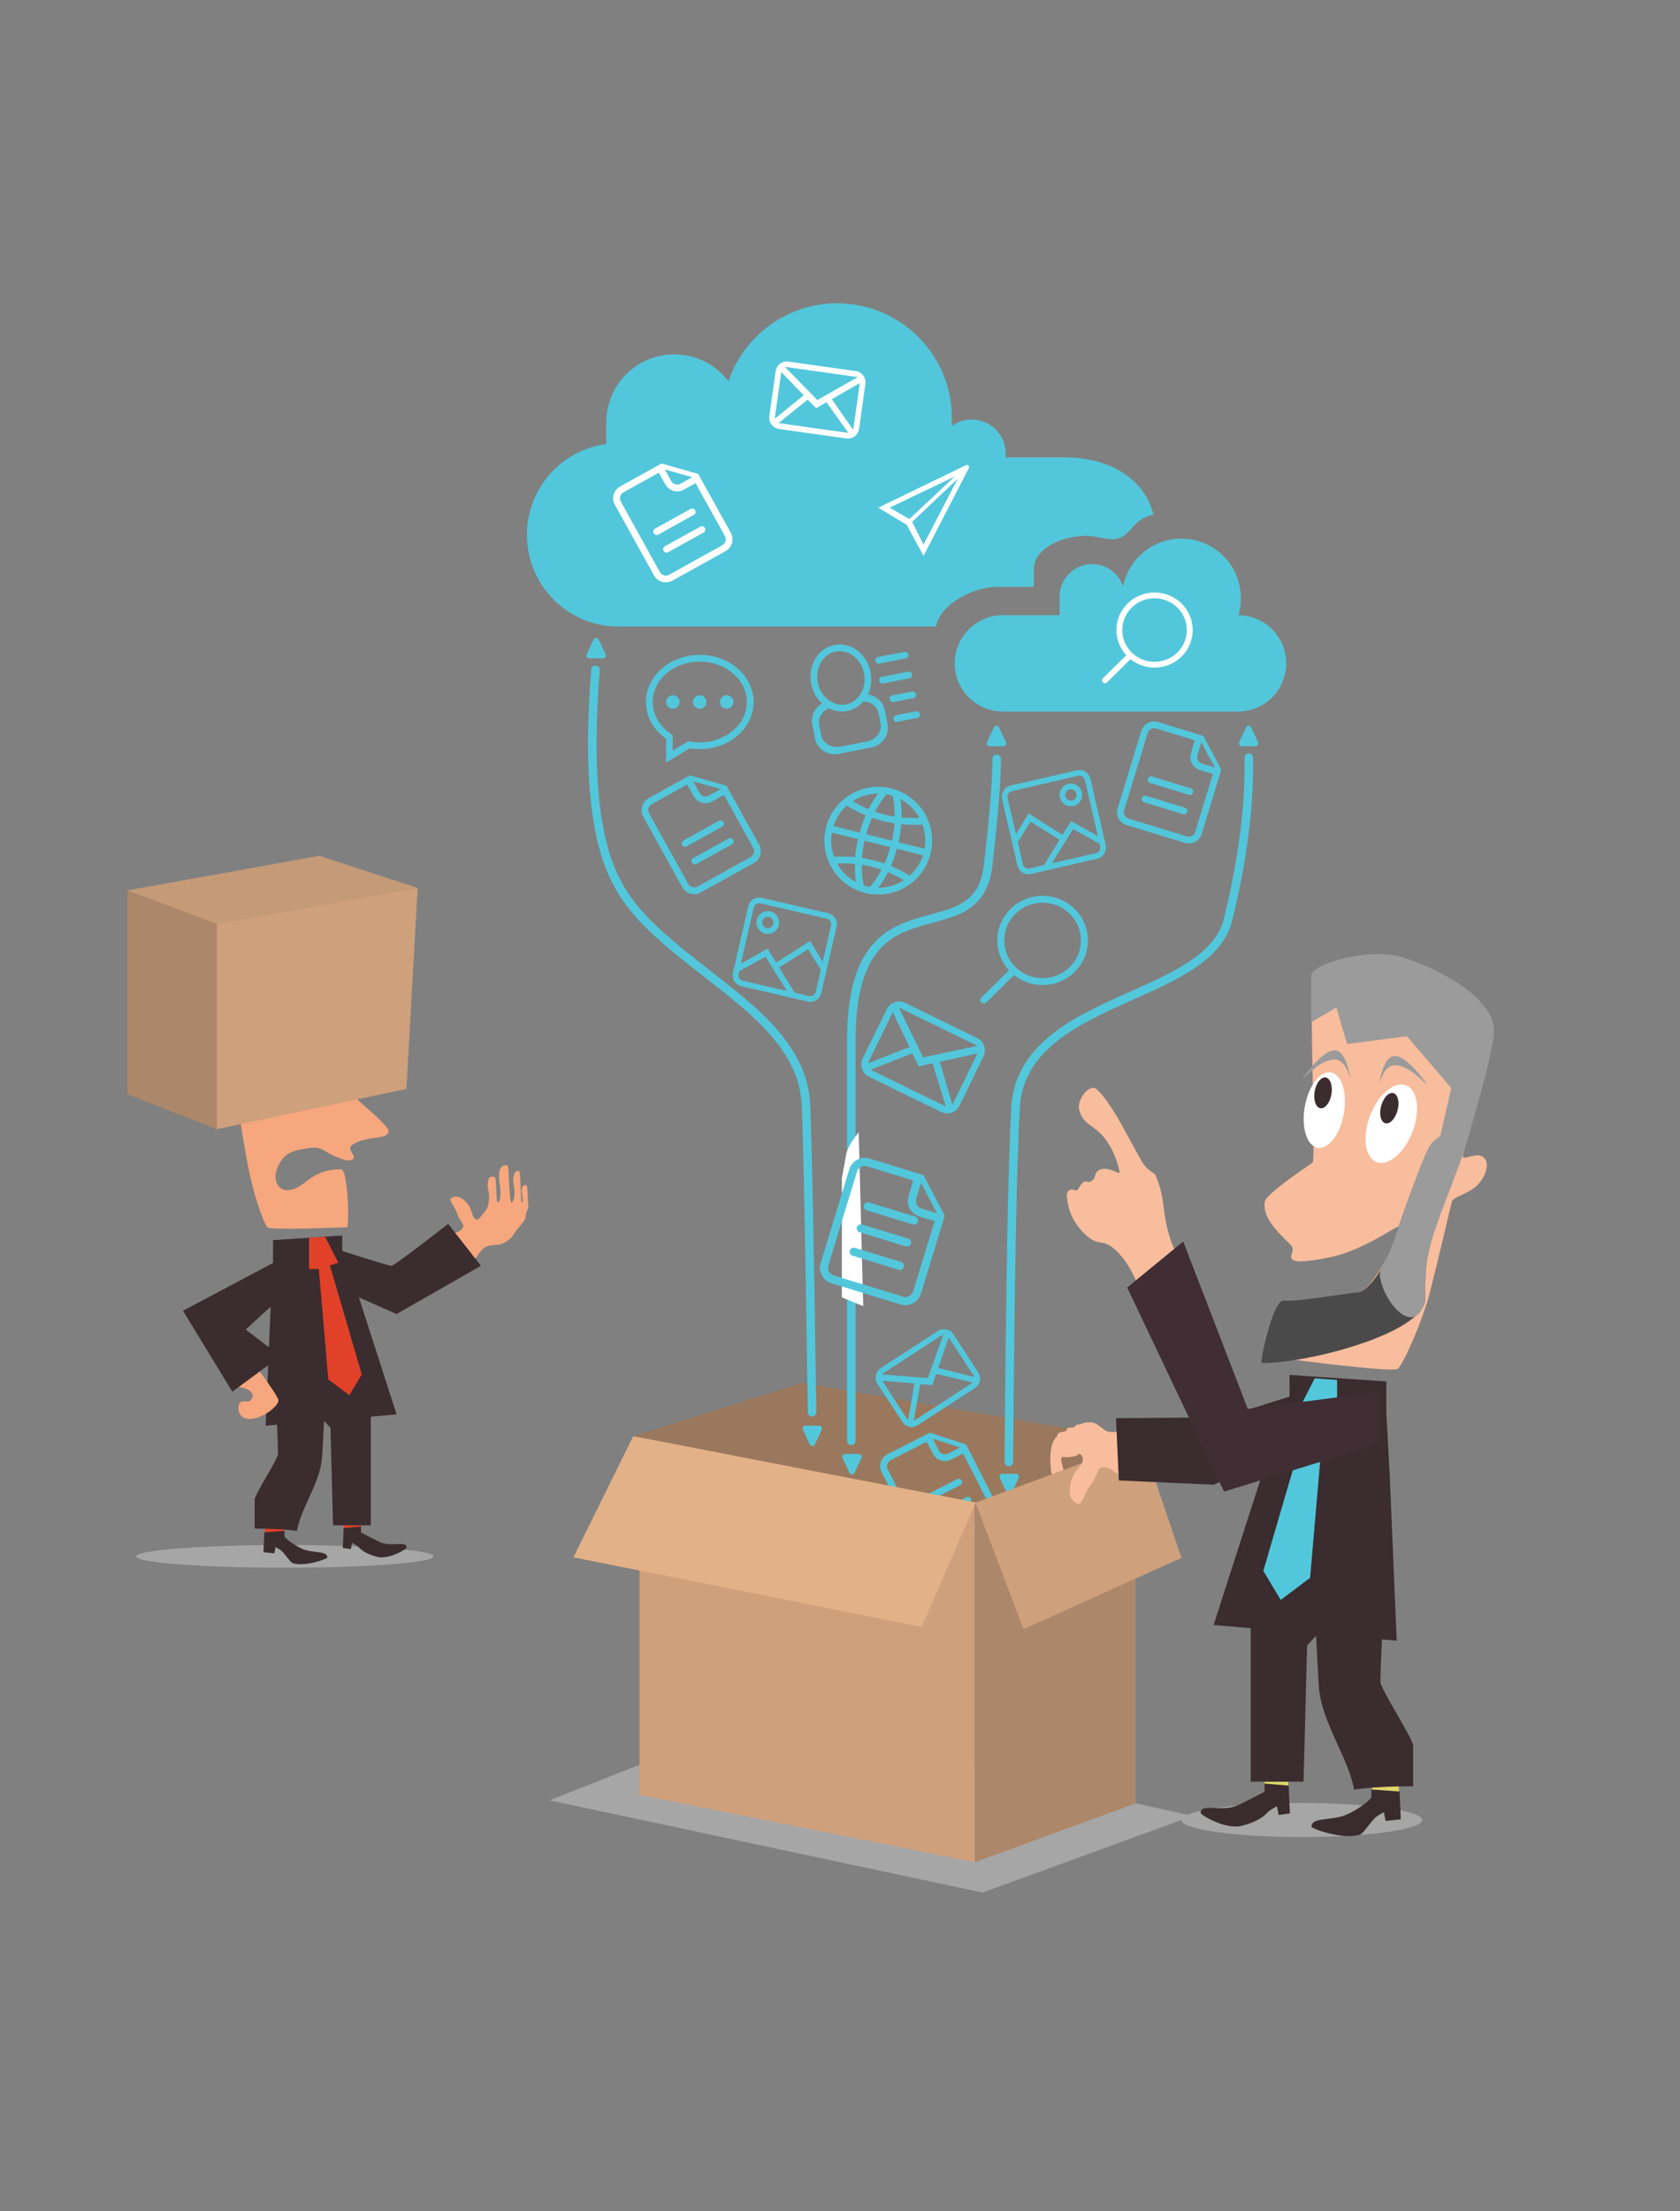 <?xml version="1.0" encoding="UTF-8"?>
<svg width="593px" height="780px" viewBox="0 0 593 780" version="1.1" xmlns="http://www.w3.org/2000/svg" xmlns:xlink="http://www.w3.org/1999/xlink">
    <rect x="0" y="0" width="593" height="780" fill="#808080" stroke="none"/>
    <!-- Generator: Sketch 52.6 (67491) - http://www.bohemiancoding.com/sketch -->
    <title>Graphic out of the box</title>
    <desc>Created with Sketch.</desc>
    <g id="Graphic-out-of-the-box" stroke="none" stroke-width="1" fill="none" fill-rule="evenodd">
        <g id="Graphic">
            <rect id="Rectangle" fill="#D8D8D8" fill-rule="nonzero" opacity="0" x="0" y="0" width="593" height="780"></rect>
            <g id="Open-box" stroke-width="1" fill-rule="evenodd" transform="translate(194, 487)">
                <polygon id="Path-9" fill="#A6A6A6" fill-rule="nonzero" points="0.006 148.061 152.84 180.593 226.935 153.553 72.657 119.293"></polygon>
                <polygon id="Path-8" fill="#9A785D" fill-rule="nonzero" points="29.507 19.652 89.08 0.806 209.094 21.261 151.944 45.596"></polygon>
                <path d="M144.654,38.003 L130.346,38.003 C129.688,38.003 129.154,38.535 129.154,39.19 C129.154,39.847 129.688,40.378 130.346,40.378 L144.654,40.378 C145.312,40.378 145.846,39.847 145.846,39.19 C145.846,38.535 145.312,38.003 144.654,38.003 L144.654,38.003 Z M144.654,45.127 L130.346,45.127 C129.688,45.127 129.154,45.658 129.154,46.314 C129.154,46.971 129.688,47.502 130.346,47.502 L144.654,47.502 C145.312,47.502 145.846,46.971 145.846,46.314 C145.846,45.658 145.312,45.127 144.654,45.127 L144.654,45.127 Z M145.846,28.505 C144.53,28.505 143.462,27.441 143.462,26.13 L143.462,21.381 L150.615,28.505 L145.846,28.505 L145.846,28.505 Z M150.615,52.251 C150.615,53.562 149.547,54.625 148.231,54.625 L126.769,54.625 C125.453,54.625 124.385,53.562 124.385,52.251 L124.385,23.755 C124.385,22.445 125.453,21.381 126.769,21.381 L141.044,21.381 C141.022,24.224 141.077,26.13 141.077,26.13 C141.077,28.753 143.212,30.879 145.846,30.879 L150.615,30.879 L150.615,52.251 L150.615,52.251 Z M143.462,19.006 L143.462,19.039 C143.309,19.039 142.672,18.981 141.077,19.006 L126.769,19.006 C124.135,19.006 122,21.133 122,23.755 L122,52.251 C122,54.874 124.135,57 126.769,57 L148.231,57 C150.865,57 153,54.874 153,52.251 L153,28.505 L143.462,19.006 L143.462,19.006 Z" id="Fill-222-Copy-4" fill="#52C7DB" transform="translate(137.5, 38) rotate(-27) translate(-137.5, -38) "></path>
                <polygon id="Path-3" fill="#CEA07B" fill-rule="nonzero" points="31.731 146.141 150.072 169.897 150.072 42.981 31.731 20.016"></polygon>
                <polygon id="Path-5" fill="#AD8769" fill-rule="nonzero" points="150.068 169.888 206.865 149.123 206.865 22.707 150.068 43.163"></polygon>
                <polygon id="Path-4" fill="#E3B188" fill-rule="nonzero" points="150.432 43.001 131.309 86.879 8.406 62.331 29.505 19.633"></polygon>
                <polygon id="Path-7" fill="#CEA07B" fill-rule="nonzero" points="150.328 43.057 167.271 87.699 223.039 62.527 209.041 21.274"></polygon>
            </g>
            <ellipse id="in_box-man-shadow" fill="#A6A6A6" fill-rule="nonzero" cx="100.5" cy="549" rx="52.5" ry="4"></ellipse>
            <g id="in_box-man" stroke-width="1" fill-rule="evenodd" transform="translate(64, 381)">
                <path d="M20.57,12.878 C22.252,23.567 23.549,30.821 24.462,34.64 C27.167,45.953 29.83,51.437 30.297,51.893 C31.533,53.098 56.907,51.893 58.489,51.893 C59.298,51.893 58.967,31.451 56.346,31.451 C44.898,31.451 43.495,38.956 37.274,38.796 C33.616,38.702 32.362,34.568 33.924,30.931 C36.181,25.676 38.921,24.877 45.237,23.949 C49.973,23.253 50.087,25.386 55.213,27.29 C57.736,28.227 59.349,28.886 60.662,27.753 C61.764,26.8 58.509,24.374 60.043,23.118 C64.936,19.112 73.131,21.592 73.131,17.892 C73.131,16.51 66.722,10.546 53.903,3.19744231e-14 L20.57,12.878 Z" id="Path-2" fill="#F6A77D" fill-rule="nonzero"></path>
                <path d="M116.643,43.199 C116.922,43.199 117.339,42.027 117.443,41.506 C118.219,37.598 116.461,36.462 117.443,33.237 C117.853,31.889 119.394,31.501 119.502,32.79 C119.75,35.758 119.87,41.862 119.988,42.823 C120.011,43.01 120.194,43.11 120.283,43.11 C120.408,43.11 120.457,42.87 120.475,42.567 C120.593,40.536 119.757,39.772 120.35,37.725 C120.636,36.737 122.028,36.78 122.103,37.725 C122.292,40.092 122.445,45.173 122.445,45.173 C122.445,45.173 121.853,46.444 121.788,46.706 C121.252,48.857 122.224,48.377 119.507,51.483 C116.074,55.407 117.718,55.267 113.742,57.469 C111.827,58.53 109.993,57.853 107.926,58.64 C104.743,59.851 104.628,63.845 102.053,63.248 C98.683,62.468 96.268,58.836 95.834,55.254 C95.58,53.162 97.474,54.471 99.049,52.439 C99.676,51.629 99.694,51.158 99.049,50.214 C97.273,47.618 98.103,48.505 96.834,45.82 C95.835,43.708 94.111,42.048 95.551,41.434 C97.185,40.737 98.736,41.078 100.662,43.199 C103.093,45.875 102.265,48.194 103.963,49.113 C104.956,49.651 105.475,48.322 106.57,47.113 C108.379,45.113 108.306,43.945 108.443,43.259 C109.219,39.35 107.461,38.214 108.443,34.989 C108.853,33.641 110.847,33.7 110.955,34.989 C111.105,36.775 111.239,39.692 111.329,41.945 C111.334,42.078 111.428,43.136 111.807,43.11 C112.123,43.11 112.42,42.283 112.443,42.141 C113.219,37.188 111.461,35.748 112.443,31.661 C112.853,29.953 115.304,29.312 115.412,30.946 C115.501,32.283 115.582,34.552 115.741,37.112 C115.844,38.775 116.008,40.807 116.135,41.945 C116.283,43.275 116.555,43.199 116.643,43.199 Z" id="Path" fill="#F6A77D" fill-rule="nonzero"></path>
                <path d="M32.381,56.453 L56.811,54.814 L56.811,60.282 C67.698,63.759 73.483,65.497 74.164,65.497 C74.846,65.497 81.52,60.568 94.186,50.708 L105.744,65.497 L75.984,82.518 L62.686,76.637 L75.984,117.924 L29.767,121.876 L31.53,79.944 L22.689,87.97 L0.61,81.394 L32.381,64.546 L32.381,56.453 Z" id="Path-6" fill="#3A2C2F" fill-rule="nonzero"></path>
                <rect id="Rectangle" fill="#E14129" fill-rule="nonzero" x="29.5" y="157" width="6.8" height="3"></rect>
                <rect id="Rectangle-Copy-2" fill="#E14129" fill-rule="nonzero" x="57.4" y="157" width="6" height="3"></rect>
                <path d="M33.656,118.63 C33.98,125.698 34.142,130.114 34.142,131.876 C34.142,133.56 25.88,146.279 25.88,147.935 C25.88,150.043 25.88,153.463 25.88,158.196 C32.087,158.196 37.063,158.479 40.806,159.045 C42.099,151.108 49.119,141.933 49.677,133 C49.937,128.841 50.173,124.578 50.385,120.21 L52.654,122.646 L53.55,157.025 L66.878,157.025 L66.878,115.153 L33.656,118.63 Z" id="Path-15" fill="#3A2C2F" fill-rule="nonzero"></path>
                <path d="M29.299,159.515 L29,166.541 L32.843,166.934 L33.26,164.725 C34.478,165.375 35.259,165.887 35.603,166.264 C37.677,168.529 38.491,170.145 39.416,170.431 C43.597,171.724 51.54,168.918 51.54,168.392 C51.54,165.79 46.318,167.112 42.296,165.17 C39.939,164.031 37.982,162.671 36.426,161.09 L36.426,159 L29.299,159.515 Z" id="Path-16" fill="#3A2C2E" fill-rule="nonzero"></path>
                <path d="M57.299,158.015 L57,165.041 L59.843,165.434 L60.26,163.225 C61.478,163.875 62.259,164.387 62.603,164.764 C64.677,167.029 67.923,167.805 68.848,168.091 C73.029,169.385 79.54,165.418 79.54,164.892 C79.54,162.29 74.037,164.867 70.015,162.925 C67.658,161.786 65.462,160.674 63.426,159.59 L63.426,157.5 L57.299,158.015 Z" id="Path-16-Copy" fill="#3A2C2E" fill-rule="nonzero"></path>
                <path d="M26.417,101.235 C26.696,101.235 34.287,111.706 34.287,112.913 C34.287,116.047 23.499,122.8 20.576,117.659 C20.182,116.965 19.841,114.419 20.828,113.693 C22.07,112.779 23.569,113.93 24.442,112.913 C25.284,111.934 25.745,110.909 24.258,109.702 C22.764,108.49 20.621,108.042 17.83,108.358 C23.369,103.61 26.231,101.235 26.417,101.235 Z" id="Path-14" fill="#F6A77D" fill-rule="nonzero"></path>
                <polygon id="Path-6-Copy" fill="#3A2C2F" fill-rule="nonzero" points="32.381 78.551 22.689 87.97 31.767 94.877 31.767 99.77 18.008 109.911 0.61 81.394 32.381 64.546"></polygon>
                <polygon id="Path-13" fill="#E14129" fill-rule="nonzero" points="45.081 55.634 45.081 66.634 48.535 66.634 51.89 105.582 59.304 111.159 63.697 103.829 52.46 65.382 55.4 64.422 50.741 55.237"></polygon>
            </g>
            <g id="Closed-box" stroke-width="1" fill-rule="evenodd" transform="translate(44, 301)">
                <polygon id="Path-10" fill="#AD8769" fill-rule="nonzero" points="0.997 85 32.568 97.336 32.568 24.584 0.997 13.073"></polygon>
                <polygon id="Path-11" fill="#CEA07B" fill-rule="nonzero" points="32.537 97.322 99.458 83.103 103.437 12.22 32.537 23.977"></polygon>
                <polygon id="Path-12" fill="#C59A77" fill-rule="nonzero" points="0.983 13.075 32.6 24.945 103.455 12.219 68.674 0.871"></polygon>
            </g>
            <g id="Ideas" stroke-width="1" fill-rule="evenodd" transform="translate(186, 107)">
                <path d="M24.326,127.822 C25.496,127.941 25.742,128.879 25.704,129.341 C22.899,163.661 25.235,188.143 32.629,202.715 C37.942,213.187 45.671,220.644 63.501,234.5 C63.48,234.484 65.853,236.327 66.526,236.851 C77.932,245.726 83.792,250.829 89.025,257.043 C95.84,265.135 99.555,273.411 99.974,282.713 C100.555,295.618 101.281,331.782 102.155,391.237 C102.162,391.692 101.78,392.63 100.675,392.63 C99.571,392.63 99.163,391.811 99.157,391.392 C98.283,331.91 97.556,295.717 96.977,282.847 C96.591,274.265 93.147,266.596 86.73,258.976 C81.674,252.973 75.928,247.968 64.684,239.218 C64.012,238.695 61.64,236.854 61.66,236.869 C43.478,222.739 35.537,215.078 29.953,204.072 C22.246,188.881 19.863,163.887 22.72,129.02 C22.756,128.58 23.156,127.703 24.326,127.822 Z" id="Path" fill="#52C7DB" fill-rule="nonzero"></path>
                <path d="M170.078,410.233 C168.784,410.233 168.588,408.914 168.593,408.264 C169.085,344.811 169.87,303.329 170.95,283.791 C171.505,273.743 175.944,265.734 183.932,258.967 C190.063,253.775 197.13,249.911 209.63,244.275 C210.774,243.759 214.666,242.017 215.213,241.772 C225.122,237.318 230.477,234.565 235.221,231.171 C241.123,226.948 244.691,222.414 246.018,217.02 C251.144,196.175 253.573,177.356 253.309,160.564 C253.3,159.962 253.537,158.725 254.77,158.725 C256.003,158.725 256.3,159.927 256.31,160.553 C256.573,177.61 254.112,196.67 248.931,217.736 C247.412,223.912 243.404,229.005 236.966,233.61 C232.01,237.157 226.528,239.975 216.442,244.508 C215.892,244.755 212.003,246.496 210.863,247.01 C198.607,252.536 191.725,256.298 185.871,261.257 C178.479,267.518 174.452,274.784 173.946,283.956 C172.87,303.427 172.085,344.866 171.593,408.246 C171.588,408.91 171.372,410.233 170.078,410.233 Z" id="Path" fill="#52C7DB" fill-rule="nonzero"></path>
                <path d="M114.5,402.707 C113,402.707 113,401.348 113,400.669 C113,369.385 113,322.461 113,259.895 C113,244.817 115.688,234.454 120.89,227.577 C125.068,222.054 130.291,219.114 138.352,216.732 C139.588,216.367 139.871,216.289 142.944,215.458 C149.416,213.708 152.374,212.59 155.118,210.5 C158.582,207.862 160.633,203.982 161.312,198.004 C163.289,180.596 164.291,168.331 164.322,161.257 C164.325,160.528 164.292,159.194 165.8,159.194 C167.307,159.194 167.325,160.481 167.322,161.228 C167.293,168.459 166.283,180.814 164.292,198.343 C163.525,205.103 161.078,209.732 156.936,212.887 C153.779,215.291 150.571,216.503 143.727,218.354 C140.684,219.177 140.406,219.253 139.202,219.609 C131.699,221.826 127.002,224.47 123.283,229.387 C118.527,235.674 116,245.416 116,259.895 C116,322.433 116,369.337 116,400.607 C116,401.307 116,402.707 114.5,402.707 Z" id="Path" fill="#52C7DB" fill-rule="nonzero"></path>
                <path d="M98.3,395.876 L103.162,395.876 C103.714,395.876 104.162,396.323 104.162,396.876 C104.162,397.022 104.13,397.166 104.068,397.298 L101.637,402.514 C101.404,403.015 100.809,403.231 100.308,402.998 C100.095,402.899 99.924,402.727 99.824,402.514 L97.394,397.298 C97.161,396.798 97.377,396.203 97.878,395.969 C98.01,395.908 98.154,395.876 98.3,395.876 Z" id="Rectangle" fill="#52C7DB" fill-rule="nonzero"></path>
                <path d="M112.3,405.876 L117.162,405.876 C117.714,405.876 118.162,406.323 118.162,406.876 C118.162,407.022 118.13,407.166 118.068,407.298 L115.637,412.514 C115.404,413.015 114.809,413.231 114.308,412.998 C114.095,412.899 113.924,412.727 113.824,412.514 L111.394,407.298 C111.161,406.798 111.377,406.203 111.878,405.969 C112.01,405.908 112.154,405.876 112.3,405.876 Z" id="Rectangle-Copy" fill="#52C7DB" fill-rule="nonzero"></path>
                <path d="M171.821,418.046 L169.121,419.078 L166.894,414.298 C166.661,413.798 166.877,413.203 167.378,412.969 C167.51,412.908 167.654,412.876 167.8,412.876 L172.662,412.876 C173.214,412.876 173.662,413.323 173.662,413.876 C173.662,414.022 173.63,414.166 173.568,414.298 L171.821,418.046 Z" id="Path" fill="#52C7DB" fill-rule="nonzero"></path>
                <path d="M22,118 L26.862,118 C27.414,118 27.862,118.448 27.862,119 C27.862,119.146 27.83,119.29 27.768,119.422 L25.337,124.638 C25.104,125.139 24.509,125.356 24.008,125.122 C23.795,125.023 23.624,124.852 23.524,124.638 L21.094,119.422 C20.861,118.922 21.077,118.327 21.578,118.094 C21.71,118.032 21.854,118 22,118 Z" id="Rectangle-Copy-4" fill="#52C7DB" fill-rule="nonzero" transform="translate(24.431, 121.608) scale(1, -1) translate(-24.431, -121.608) "></path>
                <path d="M163.3,149 L168.162,149 C168.714,149 169.162,149.448 169.162,150 C169.162,150.146 169.13,150.29 169.068,150.422 L166.637,155.638 C166.404,156.139 165.809,156.356 165.308,156.122 C165.095,156.023 164.924,155.852 164.824,155.638 L162.394,150.422 C162.161,149.922 162.377,149.327 162.878,149.094 C163.01,149.032 163.154,149 163.3,149 Z" id="Rectangle-Copy-3" fill="#52C7DB" fill-rule="nonzero" transform="translate(165.731, 152.608) scale(1, -1) translate(-165.731, -152.608) "></path>
                <path d="M252.3,149 L257.162,149 C257.714,149 258.162,149.448 258.162,150 C258.162,150.146 258.13,150.29 258.068,150.422 L255.637,155.638 C255.404,156.139 254.809,156.356 254.308,156.122 C254.095,156.023 253.924,155.852 253.824,155.638 L251.394,150.422 C251.161,149.922 251.377,149.327 251.878,149.094 C252.01,149.032 252.154,149 252.3,149 Z" id="Rectangle-Copy-5" fill="#52C7DB" fill-rule="nonzero" transform="translate(254.731, 152.608) scale(1, -1) translate(-254.731, -152.608) "></path>
                <ellipse id="Oval" fill="#A6A6A6" fill-rule="nonzero" cx="273.5" cy="535" rx="42.5" ry="6"></ellipse>
                <path d="M83,222 C81.896,222 81,221.104 81,220 C81,218.896 81.896,218 83,218 C84.104,218 85,218.896 85,220 C85,221.104 84.104,222 83,222 L83,222 Z M83,216 C80.791,216 79,217.791 79,220 C79,222.209 80.791,224 83,224 C85.209,224 87,222.209 87,220 C87,217.791 85.209,216 83,216 L83,216 Z M105,229.128 L99,223 L89.059,233.111 L85,229 L77,236.337 L77,216 C77,214.896 77.896,214 79,214 L103,214 C104.104,214 105,214.896 105,216 L105,229.128 L105,229.128 Z M105,240 C105,241.104 104.104,242 103,242 L97.832,242 L90.464,234.535 L99,225.999 L105,231.999 L105,240 L105,240 Z M79,242 C77.896,242 77,241.104 77,240 L77,239.061 L84.945,231.945 L95.001,242 L79,242 L79,242 Z M103,212 L79,212 C76.791,212 75,213.791 75,216 L75,240 C75,242.209 76.791,244 79,244 L103,244 C105.209,244 107,242.209 107,240 L107,216 C107,213.791 105.209,212 103,212 L103,212 Z" id="Fill-217" fill="#52C7DB" transform="translate(91, 228) rotate(13) translate(-91, -228) "></path>
                <path d="M178,177 C176.896,177 176,176.104 176,175 C176,173.896 176.896,173 178,173 C179.104,173 180,173.896 180,175 C180,176.104 179.104,177 178,177 L178,177 Z M178,171 C175.791,171 174,172.791 174,175 C174,177.209 175.791,179 178,179 C180.209,179 182,177.209 182,175 C182,172.791 180.209,171 178,171 L178,171 Z M200,184.128 L194,178 L184.059,188.111 L180,184 L172,191.337 L172,171 C172,169.896 172.896,169 174,169 L198,169 C199.104,169 200,169.896 200,171 L200,184.128 L200,184.128 Z M200,195 C200,196.104 199.104,197 198,197 L192.832,197 L185.464,189.535 L194,180.999 L200,186.999 L200,195 L200,195 Z M174,197 C172.896,197 172,196.104 172,195 L172,194.061 L179.945,186.945 L190.001,197 L174,197 L174,197 Z M198,167 L174,167 C171.791,167 170,168.791 170,171 L170,195 C170,197.209 171.791,199 174,199 L198,199 C200.209,199 202,197.209 202,195 L202,171 C202,168.791 200.209,167 198,167 L198,167 Z" id="Fill-217-Copy" fill="#52C7DB" transform="translate(186, 183) scale(-1, 1) rotate(13) translate(-186, -183) "></path>
                <path d="M137.77,198.836 C135.496,198.08 133.051,197.514 130.478,197.149 C130.828,195.091 131.015,192.934 131.074,190.727 L140.58,190.727 C140.367,193.72 139.362,196.491 137.77,198.836 L137.77,198.836 Z M128.078,205.64 C128.869,203.73 129.516,201.665 130.013,199.489 C132.149,199.805 134.196,200.272 136.135,200.884 C133.993,203.168 131.212,204.848 128.078,205.64 L128.078,205.64 Z M125.153,206.106 C124.771,206.133 124.389,206.164 124,206.164 C123.611,206.164 123.231,206.133 122.847,206.106 C121.836,204.002 121.018,201.66 120.413,199.174 C121.593,199.071 122.789,199.011 124,199.011 C125.211,199.011 126.407,199.071 127.589,199.174 C126.982,201.66 126.164,204.002 125.153,206.106 L125.153,206.106 Z M111.865,200.884 C113.804,200.272 115.851,199.805 117.987,199.489 C118.484,201.665 119.131,203.73 119.922,205.64 C116.788,204.848 114.008,203.168 111.865,200.884 L111.865,200.884 Z M110.23,198.836 C108.638,196.491 107.633,193.72 107.42,190.727 L116.926,190.727 C116.985,192.934 117.172,195.091 117.522,197.149 C114.949,197.514 112.504,198.08 110.23,198.836 L110.23,198.836 Z M110.23,180.242 C112.504,180.999 114.949,181.565 117.522,181.93 C117.172,183.987 116.985,186.144 116.926,188.352 L107.42,188.352 C107.633,185.358 108.638,182.587 110.23,180.242 L110.23,180.242 Z M119.922,173.438 C119.131,175.348 118.484,177.413 117.987,179.589 C115.851,179.274 113.804,178.806 111.865,178.194 C114.008,175.91 116.788,174.23 119.922,173.438 L119.922,173.438 Z M122.847,172.972 C123.231,172.946 123.611,172.914 124,172.914 C124.389,172.914 124.771,172.946 125.153,172.972 C126.164,175.076 126.982,177.419 127.589,179.904 C126.407,180.007 125.211,180.068 124,180.068 C122.789,180.068 121.593,180.007 120.413,179.904 C121.018,177.419 121.836,175.076 122.847,172.972 L122.847,172.972 Z M128.695,190.727 C128.631,192.818 128.441,194.874 128.084,196.849 C126.747,196.733 125.387,196.664 124,196.664 C122.613,196.664 121.253,196.733 119.917,196.849 C119.559,194.874 119.369,192.818 119.306,190.727 L128.695,190.727 L128.695,190.727 Z M119.306,188.352 C119.369,186.26 119.559,184.204 119.917,182.229 C121.253,182.345 122.613,182.414 124,182.414 C125.387,182.414 126.747,182.345 128.083,182.229 C128.441,184.204 128.631,186.26 128.695,188.352 L119.306,188.352 L119.306,188.352 Z M136.135,178.194 C134.196,178.806 132.149,179.274 130.013,179.589 C129.516,177.413 128.869,175.348 128.078,173.438 C131.212,174.23 133.993,175.91 136.135,178.194 L136.135,178.194 Z M137.77,180.242 C139.362,182.587 140.367,185.358 140.58,188.352 L131.074,188.352 C131.015,186.144 130.828,183.987 130.478,181.93 C133.051,181.565 135.496,180.999 137.77,180.242 L137.77,180.242 Z M124,170.539 C113.507,170.539 105,179.045 105,189.539 C105,200.033 113.507,208.539 124,208.539 C134.493,208.539 143,200.033 143,189.539 C143,179.045 134.493,170.539 124,170.539 L124,170.539 Z" id="Fill-110" fill="#52C7DB" transform="translate(124, 189.539) rotate(14) translate(-124, -189.539) "></path>
                <path d="M70.5,138.25 C69.189,138.25 68.125,139.314 68.125,140.625 C68.125,141.936 69.189,143 70.5,143 C71.811,143 72.875,141.936 72.875,140.625 C72.875,139.314 71.811,138.25 70.5,138.25 L70.5,138.25 Z M61,154.875 C59.613,154.875 58.273,154.714 56.986,154.439 L51.395,157.8 L51.47,152.291 C47.185,149.714 44.375,145.453 44.375,140.625 C44.375,132.755 51.818,126.375 61,126.375 C70.182,126.375 77.625,132.755 77.625,140.625 C77.625,148.496 70.182,154.875 61,154.875 L61,154.875 Z M61,124 C50.507,124 42,131.444 42,140.625 C42,145.873 44.785,150.545 49.125,153.591 L49.125,162 L57.448,156.95 C58.6,157.14 59.785,157.25 61,157.25 C71.493,157.25 80,149.807 80,140.625 C80,131.444 71.493,124 61,124 L61,124 Z M51.5,138.25 C50.189,138.25 49.125,139.314 49.125,140.625 C49.125,141.936 50.189,143 51.5,143 C52.811,143 53.875,141.936 53.875,140.625 C53.875,139.314 52.811,138.25 51.5,138.25 L51.5,138.25 Z M61,138.25 C59.689,138.25 58.625,139.314 58.625,140.625 C58.625,141.936 59.689,143 61,143 C62.311,143 63.375,141.936 63.375,140.625 C63.375,139.314 62.311,138.25 61,138.25 L61,138.25 Z" id="Fill-190" fill="#52C7DB"></path>
                <path d="M251.13,110 C260.459,110.07 268,117.655 268,127 C268,136.389 260.389,144 251,144 L168,144 C158.611,144 151,136.389 151,127 C151,117.611 158.611,110 168,110 L188,110 L188,103.5 C188,97.149 193.149,92 199.5,92 C204.576,92 208.884,95.289 210.409,99.852 C212.335,90.241 220.822,83 231,83 C242.598,83 252,92.402 252,104 C252,106.085 251.696,108.099 251.13,110 Z" id="Path" fill="#52C7DB" fill-rule="nonzero"></path>
                <path d="M216.46,126.45 C210.17,126.45 205.071,121.44 205.071,115.25 C205.071,109.06 210.17,104.04 216.46,104.04 C222.75,104.04 227.85,109.06 227.85,115.25 C227.85,121.44 222.75,126.45 216.46,126.45 L216.46,126.45 Z M234.688,132.25 L226.429,124.12 C228.591,121.77 229.92,118.67 229.92,115.25 C229.92,107.93 223.894,102 216.46,102 C209.026,102 203,107.93 203,115.25 C203,122.56 209.026,128.49 216.46,128.49 C219.672,128.49 222.618,127.38 224.932,125.53 L233.224,133.69 C233.629,134.09 234.284,134.09 234.688,133.69 C235.093,133.3 235.093,132.65 234.688,132.25 L234.688,132.25 Z" id="Fill-19" fill="#FFFFFE" transform="translate(218.996, 117.995) scale(-1, 1) translate(-218.996, -117.995) "></path>
                <path d="M175.988,238.043 C168.517,238.043 162.46,232.092 162.46,224.739 C162.46,217.386 168.517,211.423 175.988,211.423 C183.459,211.423 189.517,217.386 189.517,224.739 C189.517,232.092 183.459,238.043 175.988,238.043 L175.988,238.043 Z M197.639,244.933 L187.829,235.276 C190.397,232.484 191.976,228.802 191.976,224.739 C191.976,216.044 184.818,209 175.988,209 C167.158,209 160,216.044 160,224.739 C160,233.423 167.158,240.467 175.988,240.467 C179.803,240.467 183.302,239.148 186.051,236.951 L195.9,246.644 C196.381,247.119 197.159,247.119 197.639,246.644 C198.12,246.18 198.12,245.408 197.639,244.933 L197.639,244.933 Z" id="Fill-19-Copy" fill="#52C7DB" transform="translate(179, 228) scale(-1, 1) translate(-179, -228) "></path>
                <path d="M208.449,82.993 C205.611,83.843 200.768,82 197.5,82 C187.912,82 178.922,87.149 178.922,93.5 L178.922,100 L166,100 C157.635,100 145.825,106.042 144.408,114 L32.256,114 C14.442,114 5.68434189e-14,99.526 5.68434189e-14,81.672 C5.68434189e-14,65.264 12.197,51.711 28,49.623 L28,42 C28,28.745 38.745,18 52,18 C59.809,18 66.747,21.73 71.13,27.505 C76.545,11.512 91.678,7.10542736e-15 109.5,7.10542736e-15 C131.868,7.10542736e-15 150,18.132 150,40.5 L150,41.5 C150,42.096 149.987,42.69 149.962,43.28 C151.939,41.846 154.371,41 157,41 C163.627,41 169,46.373 169,53 L169,54.344 L189.744,54.344 C205.007,54.344 217.794,61.298 221.144,74.519 C213.303,76.4 213.938,81.351 208.449,82.993 Z" id="Path" fill="#52C7DB" fill-rule="nonzero"></path>
                <path d="M116.514,42.11 C116.514,42.313 116.475,42.505 116.419,42.688 L107.514,33.11 L116.514,26.11 L116.514,42.11 L116.514,42.11 Z M90.07,44.056 L99.094,34.44 L102.514,37.025 L105.786,34.424 L114.958,44.056 C114.815,44.089 90.213,44.089 90.07,44.056 L90.07,44.056 Z M88.514,42.11 L88.514,26.11 L97.514,33.11 L88.609,42.688 C88.553,42.505 88.514,42.313 88.514,42.11 L88.514,42.11 Z M115.514,24.11 L102.514,34.11 L89.514,24.11 L115.514,24.11 L115.514,24.11 Z M114.514,22.11 L90.514,22.11 C88.305,22.11 86.514,23.901 86.514,26.11 L86.514,42.11 C86.514,44.319 88.305,46.11 90.514,46.11 L114.514,46.11 C116.723,46.11 118.514,44.319 118.514,42.11 L118.514,26.11 C118.514,23.901 116.723,22.11 114.514,22.11 L114.514,22.11 Z" id="Fill-186" fill="#FFFFFE" transform="translate(102.514, 34.11) rotate(8) translate(-102.514, -34.11) "></path>
                <path d="M155.514,387.11 C155.514,387.313 155.475,387.505 155.419,387.688 L146.514,378.11 L155.514,371.11 L155.514,387.11 L155.514,387.11 Z M129.07,389.056 L138.094,379.44 L141.514,382.025 L144.786,379.424 L153.958,389.056 C153.815,389.089 129.213,389.089 129.07,389.056 L129.07,389.056 Z M127.514,387.11 L127.514,371.11 L136.514,378.11 L127.609,387.688 C127.553,387.505 127.514,387.313 127.514,387.11 L127.514,387.11 Z M154.514,369.11 L141.514,379.11 L128.514,369.11 L154.514,369.11 L154.514,369.11 Z M153.514,367.11 L129.514,367.11 C127.305,367.11 125.514,368.901 125.514,371.11 L125.514,387.11 C125.514,389.319 127.305,391.11 129.514,391.11 L153.514,391.11 C155.723,391.11 157.514,389.319 157.514,387.11 L157.514,371.11 C157.514,368.901 155.723,367.11 153.514,367.11 L153.514,367.11 Z" id="Fill-186-Copy-2" fill="#52C7DB" transform="translate(141.514, 379.11) rotate(-33) translate(-141.514, -379.11) "></path>
                <path d="M156.458,275.67 C156.458,275.915 156.412,276.147 156.345,276.368 L145.771,264.795 L156.458,256.337 L156.458,275.67 L156.458,275.67 Z M125.056,278.021 L135.772,266.402 L139.833,269.525 L143.719,266.383 L154.61,278.021 C154.441,278.061 125.226,278.061 125.056,278.021 L125.056,278.021 Z M123.208,275.67 L123.208,256.337 L133.896,264.795 L123.321,276.368 C123.254,276.147 123.208,275.915 123.208,275.67 L123.208,275.67 Z M155.271,253.92 L139.833,266.003 L124.396,253.92 L155.271,253.92 L155.271,253.92 Z M154.083,251.503 L125.583,251.503 C122.96,251.503 120.833,253.667 120.833,256.337 L120.833,275.67 C120.833,278.339 122.96,280.503 125.583,280.503 L154.083,280.503 C156.706,280.503 158.833,278.339 158.833,275.67 L158.833,256.337 C158.833,253.667 156.706,251.503 154.083,251.503 L154.083,251.503 Z" id="Fill-186-Copy" fill="#52C7DB" transform="translate(139.833, 266.003) rotate(26) translate(-139.833, -266.003) "></path>
                <path d="M140,85.078 C140,85.078 136.872,79.054 136,77.078 L152.075,61.857 L140,85.078 L140,85.078 Z M128,72.078 L151,61.078 L135,76.078 C134.996,76.074 128,72.078 128,72.078 L128,72.078 Z M155,57.078 C153.844,57.641 124,72.078 124,72.078 C124,72.078 134.052,78.137 134,78.078 C133.983,78.059 140,89.078 140,89.078 C140,89.078 155.75,58.578 156,58.078 C156.219,57.453 155.75,56.766 155,57.078 L155,57.078 Z" id="Airplance" fill="#FFFFFE"></path>
                <path d="M58.654,76.003 L44.346,76.003 C43.688,76.003 43.154,76.535 43.154,77.19 C43.154,77.847 43.688,78.378 44.346,78.378 L58.654,78.378 C59.312,78.378 59.846,77.847 59.846,77.19 C59.846,76.535 59.312,76.003 58.654,76.003 L58.654,76.003 Z M58.654,83.127 L44.346,83.127 C43.688,83.127 43.154,83.658 43.154,84.314 C43.154,84.971 43.688,85.502 44.346,85.502 L58.654,85.502 C59.312,85.502 59.846,84.971 59.846,84.314 C59.846,83.658 59.312,83.127 58.654,83.127 L58.654,83.127 Z M59.846,66.505 C58.53,66.505 57.462,65.441 57.462,64.13 L57.462,59.381 L64.615,66.505 L59.846,66.505 L59.846,66.505 Z M64.615,90.251 C64.615,91.562 63.547,92.625 62.231,92.625 L40.769,92.625 C39.453,92.625 38.385,91.562 38.385,90.251 L38.385,61.755 C38.385,60.445 39.453,59.381 40.769,59.381 L55.044,59.381 C55.022,62.224 55.077,64.13 55.077,64.13 C55.077,66.753 57.212,68.879 59.846,68.879 L64.615,68.879 L64.615,90.251 L64.615,90.251 Z M57.462,57.006 L57.462,57.039 C57.309,57.039 56.672,56.981 55.077,57.006 L40.769,57.006 C38.135,57.006 36,59.133 36,61.755 L36,90.251 C36,92.874 38.135,95 40.769,95 L62.231,95 C64.865,95 67,92.874 67,90.251 L67,66.505 L57.462,57.006 L57.462,57.006 Z" id="Fill-222" fill="#FFFFFE" transform="translate(51.5, 76) rotate(-29) translate(-51.5, -76) "></path>
                <path d="M68.654,186.003 L54.346,186.003 C53.688,186.003 53.154,186.535 53.154,187.19 C53.154,187.847 53.688,188.378 54.346,188.378 L68.654,188.378 C69.312,188.378 69.846,187.847 69.846,187.19 C69.846,186.535 69.312,186.003 68.654,186.003 L68.654,186.003 Z M68.654,193.127 L54.346,193.127 C53.688,193.127 53.154,193.658 53.154,194.314 C53.154,194.971 53.688,195.502 54.346,195.502 L68.654,195.502 C69.312,195.502 69.846,194.971 69.846,194.314 C69.846,193.658 69.312,193.127 68.654,193.127 L68.654,193.127 Z M69.846,176.505 C68.53,176.505 67.462,175.441 67.462,174.13 L67.462,169.381 L74.615,176.505 L69.846,176.505 L69.846,176.505 Z M74.615,200.251 C74.615,201.562 73.547,202.625 72.231,202.625 L50.769,202.625 C49.453,202.625 48.385,201.562 48.385,200.251 L48.385,171.755 C48.385,170.445 49.453,169.381 50.769,169.381 L65.044,169.381 C65.022,172.224 65.077,174.13 65.077,174.13 C65.077,176.753 67.212,178.879 69.846,178.879 L74.615,178.879 L74.615,200.251 L74.615,200.251 Z M67.462,167.006 L67.462,167.039 C67.309,167.039 66.672,166.981 65.077,167.006 L50.769,167.006 C48.135,167.006 46,169.133 46,171.755 L46,200.251 C46,202.874 48.135,205 50.769,205 L72.231,205 C74.865,205 77,202.874 77,200.251 L77,176.505 L67.462,167.006 L67.462,167.006 Z" id="Fill-222-Copy" fill="#52C7DB" transform="translate(61.5, 186) rotate(-29) translate(-61.5, -186) "></path>
                <path d="M234.654,169.003 L220.346,169.003 C219.688,169.003 219.154,169.535 219.154,170.19 C219.154,170.847 219.688,171.378 220.346,171.378 L234.654,171.378 C235.312,171.378 235.846,170.847 235.846,170.19 C235.846,169.535 235.312,169.003 234.654,169.003 L234.654,169.003 Z M234.654,176.127 L220.346,176.127 C219.688,176.127 219.154,176.658 219.154,177.314 C219.154,177.971 219.688,178.502 220.346,178.502 L234.654,178.502 C235.312,178.502 235.846,177.971 235.846,177.314 C235.846,176.658 235.312,176.127 234.654,176.127 L234.654,176.127 Z M235.846,159.505 C234.53,159.505 233.462,158.441 233.462,157.13 L233.462,152.381 L240.615,159.505 L235.846,159.505 L235.846,159.505 Z M240.615,183.251 C240.615,184.562 239.547,185.625 238.231,185.625 L216.769,185.625 C215.453,185.625 214.385,184.562 214.385,183.251 L214.385,154.755 C214.385,153.445 215.453,152.381 216.769,152.381 L231.044,152.381 C231.022,155.224 231.077,157.13 231.077,157.13 C231.077,159.753 233.212,161.879 235.846,161.879 L240.615,161.879 L240.615,183.251 L240.615,183.251 Z M233.462,150.006 L233.462,150.039 C233.309,150.039 232.672,149.981 231.077,150.006 L216.769,150.006 C214.135,150.006 212,152.133 212,154.755 L212,183.251 C212,185.874 214.135,188 216.769,188 L238.231,188 C240.865,188 243,185.874 243,183.251 L243,159.505 L233.462,150.006 L233.462,150.006 Z" id="Fill-222-Copy-2" fill="#52C7DB" transform="translate(227.5, 169) rotate(17) translate(-227.5, -169) "></path>
                <path d="M111.158,308.567 L111.158,350.633 L118.702,353.755 L117.097,292.363 C115.823,294.01 114.901,295.316 114.331,296.28 C113.761,297.244 113.25,298.363 112.798,299.635 L111.158,308.567 Z" id="Path-17" fill="#FFFFFF" fill-rule="nonzero"></path>
                <path d="M134.955,327.408 L117.878,327.408 C117.092,327.408 116.455,328.052 116.455,328.845 C116.455,329.64 117.092,330.282 117.878,330.282 L134.955,330.282 C135.74,330.282 136.378,329.64 136.378,328.845 C136.378,328.052 135.74,327.408 134.955,327.408 L134.955,327.408 Z M134.955,336.031 L117.878,336.031 C117.092,336.031 116.455,336.674 116.455,337.469 C116.455,338.263 117.092,338.906 117.878,338.906 L134.955,338.906 C135.74,338.906 136.378,338.263 136.378,337.469 C136.378,336.674 135.74,336.031 134.955,336.031 L134.955,336.031 Z M135.058,319.269 L117.981,319.269 C117.196,319.269 116.558,319.911 116.558,320.706 C116.558,321.501 117.196,322.143 117.981,322.143 L135.058,322.143 C135.844,322.143 136.481,321.501 136.481,320.706 C136.481,319.911 135.844,319.269 135.058,319.269 L135.058,319.269 Z M136.378,315.91 C134.807,315.91 133.532,314.622 133.532,313.035 L133.532,307.286 L142.07,315.91 L136.378,315.91 L136.378,315.91 Z M142.07,344.655 C142.07,346.242 140.795,347.529 139.224,347.529 L113.608,347.529 C112.037,347.529 110.762,346.242 110.762,344.655 L110.762,310.16 C110.762,308.574 112.037,307.286 113.608,307.286 L130.646,307.286 C130.62,310.728 130.685,313.035 130.685,313.035 C130.685,316.21 133.234,318.784 136.378,318.784 L142.07,318.784 L142.07,344.655 L142.07,344.655 Z M133.532,304.411 L133.532,304.452 C133.349,304.452 132.589,304.381 130.685,304.411 L113.608,304.411 C110.465,304.411 107.916,306.986 107.916,310.16 L107.916,344.655 C107.916,347.83 110.465,350.404 113.608,350.404 L139.224,350.404 C142.367,350.404 144.916,347.83 144.916,344.655 L144.916,315.91 L133.532,304.411 L133.532,304.411 Z" id="Fill-222-Copy-3" fill="#52C7DB" transform="translate(126.416, 327.404) rotate(17) translate(-126.416, -327.404) "></path>
                <path d="M135.812,140.375 L128.688,140.375 C128.031,140.375 127.5,140.907 127.5,141.562 C127.5,142.219 128.031,142.75 128.688,142.75 L135.812,142.75 C136.469,142.75 137,142.219 137,141.562 C137,140.907 136.469,140.375 135.812,140.375 L135.812,140.375 Z M135.812,133.25 L126.312,133.25 C125.656,133.25 125.125,133.781 125.125,134.438 C125.125,135.094 125.656,135.625 126.312,135.625 L135.812,135.625 C136.469,135.625 137,135.094 137,134.438 C137,133.781 136.469,133.25 135.812,133.25 L135.812,133.25 Z M135.812,147.5 L128.688,147.5 C128.031,147.5 127.5,148.032 127.5,148.688 C127.5,149.344 128.031,149.875 128.688,149.875 L135.812,149.875 C136.469,149.875 137,149.344 137,148.688 C137,148.032 136.469,147.5 135.812,147.5 L135.812,147.5 Z M126.312,128.5 L135.812,128.5 C136.469,128.5 137,127.969 137,127.312 C137,126.657 136.469,126.125 135.812,126.125 L126.312,126.125 C125.656,126.125 125.125,126.657 125.125,127.312 C125.125,127.969 125.656,128.5 126.312,128.5 L126.312,128.5 Z M122.75,149.281 C122.75,152.232 120.14,154.625 116.921,154.625 L107.204,154.625 C103.985,154.625 101.375,152.232 101.375,149.281 L101.375,145.719 C101.375,143.194 103.29,141.092 105.858,140.533 C107.609,141.923 109.747,142.75 112.062,142.75 C114.378,142.75 116.516,141.923 118.267,140.533 C120.835,141.092 122.75,143.194 122.75,145.719 L122.75,149.281 L122.75,149.281 Z M103.75,130.875 C103.75,125.629 107.472,121.375 112.062,121.375 C116.653,121.375 120.375,125.629 120.375,130.875 C120.375,136.121 116.653,140.375 112.062,140.375 C107.472,140.375 103.75,136.121 103.75,130.875 L103.75,130.875 Z M120.317,138.419 C121.836,136.367 122.75,133.739 122.75,130.875 C122.75,124.318 117.966,119 112.062,119 C106.159,119 101.375,124.318 101.375,130.875 C101.375,133.739 102.289,136.367 103.808,138.419 C101.018,139.383 99,142.005 99,145.125 L99,149.875 C99,153.809 102.191,157 106.125,157 L118,157 C121.934,157 125.125,153.809 125.125,149.875 L125.125,145.125 C125.125,142.005 123.107,139.383 120.317,138.419 L120.317,138.419 Z" id="Fill-176" fill="#52C7DB" transform="translate(118, 138) rotate(-11) translate(-118, -138) "></path>
            </g>
            <g id="in_box-man-copy" stroke-width="1" fill-rule="evenodd" transform="translate(449, 492) scale(-1, 1) translate(-449, -492) translate(370, 336)">
                <path d="M1.146,27.458 L64.662,9.043 C65.919,9.88 63.521,73.302 64.662,74.077 C75.81,81.651 81.46,86.311 81.613,88.058 C82.063,93.209 78.763,96.925 72.435,103.1 C70.451,105.035 73.241,106.848 71.82,108.309 C70.13,110.047 58.392,107.684 54.306,106.393 C46.438,103.906 37.944,98.539 35.059,96.864 C31.331,94.701 42.919,119.507 48.724,119.844 C51.496,120.005 63.971,123.522 69.126,123.071 C72.777,122.751 74.903,143.255 73.775,143.353 C71.572,143.546 36.371,148.316 34.503,146.789 C33.796,146.211 29.419,138.901 24.273,123.478 C23.524,121.235 19.804,105.824 15.52,87.834 C15.097,86.058 8.966,85.127 5.774,81.245 C3.595,78.596 1.967,74.167 4.416,72.156 C6.865,70.145 12.209,73.898 11.64,71.498 C7.121,52.433 2.757,33.945 1.146,27.458 Z" id="Path-2" fill="#F8BD9D" fill-rule="nonzero"></path>
                <path d="M120.92,115.424 L107.4,104.403 C109.394,102.449 111.064,100.113 112.408,97.396 C117.151,87.809 115.694,85.499 120.92,77.077 C121.61,75.965 123.901,76.216 126.664,72.972 C132.216,66.454 140.449,54.6 146.846,50.648 C149.593,48.951 152.928,55.543 151.671,58.629 C149.265,64.538 145.067,62.661 139.52,68.638 C137.219,71.117 135.272,74.244 133.676,78.019 C133.763,78.329 133.918,78.456 134.142,78.401 C136.525,77.808 139.073,77.354 140.651,78.401 C141.669,79.075 141.945,79.721 142.075,81.477 C142.117,82.047 142.603,82.479 142.878,82.796 C144.088,84.19 144.606,82.614 145.74,83.9 C146.619,84.897 146.404,85.013 147.171,86.717 C147.508,87.468 148.883,86.881 149.433,87.075 C150.773,87.548 150.858,88.672 150.411,90.215 C149.028,94.998 146.456,98.749 141.777,101.875 C136.422,105.452 135.668,101.939 130.255,105.456 C126.911,107.628 123.8,110.951 120.92,115.424 Z" id="Path-20" fill="#F8BD9D" fill-rule="nonzero" transform="translate(129.672, 82.899) rotate(-10) translate(-129.672, -82.899) "></path>
                <g id="Group" transform="translate(47, 59) scale(-1, 1) translate(-47, -59) translate(24, 41)" fill-rule="nonzero">
                    <g id="Left-eye" transform="translate(20, 2)">
                        <ellipse id="Oval" fill="#FFFFFF" transform="translate(13.097, 17.381) rotate(21) translate(-13.097, -17.381) " cx="13.097" cy="17.381" rx="8" ry="14.5"></ellipse>
                        <ellipse id="Oval-Copy-2" fill="#3A2C2F" transform="translate(12.404, 11.912) rotate(15) translate(-12.404, -11.912) " cx="12.404" cy="11.912" rx="3" ry="5.5"></ellipse>
                    </g>
                    <g id="Right-eye">
                        <ellipse id="Oval-Copy" fill="#FFFFFF" transform="translate(9.447, 14.588) rotate(10) translate(-9.447, -14.588) " cx="9.447" cy="14.588" rx="7" ry="13.5"></ellipse>
                        <ellipse id="Oval" fill="#3A2C2F" transform="translate(9, 8.5) rotate(10) translate(-9, -8.5) " cx="9" cy="8.5" rx="3" ry="5.5"></ellipse>
                    </g>
                </g>
                <path d="M14.645,74.588 C20.282,73.282 23.799,73.282 25.196,74.588 C28.311,77.499 34.424,98.158 38.063,106.754 C41.286,114.365 45.998,119.686 48.724,119.844 C51.496,120.005 69.845,123.253 75,122.802 C78.651,122.483 83.429,144.726 82.645,144.755 C69.362,145.249 29.193,135.717 25.196,123.74 C24.474,121.576 25.547,114.457 23.995,106.754 C21.813,95.926 16.774,83.165 14.645,74.588 Z" id="Path-2-Copy" fill="#4A4A4A" fill-rule="nonzero"></path>
                <path d="M10.371,67.014 C15.374,65.89 18.376,65.149 19.375,64.791 C19.918,64.596 22.104,66.666 22.475,67.014 C25.589,69.925 34.424,98.158 38.063,106.754 C38.88,108.683 41.456,111.413 40.874,114.616 C39.159,124.048 29.038,135.253 25.196,123.74 C24.474,121.576 25.547,114.457 23.995,106.754 C21.813,95.926 12.5,75.59 10.371,67.014 Z" id="Path-2-Copy-2" fill="#9B9B9B" fill-rule="nonzero"></path>
                <path d="M152.581,182.539 C152.868,181.233 153.879,178.412 153.18,177.996 C153.02,177.901 152.612,177.897 151.75,177.996 C150.875,178.097 149.616,177.816 149.497,177.833 C149.391,177.848 147.746,177.437 147.606,177.233 C146.863,176.148 145.882,177.555 145.787,178.522 C145.525,181.209 148.86,182.061 150.06,186.971 C151.011,190.861 150.193,192.925 148.108,194.275 C146.27,195.465 145.695,192.168 144.029,189.36 C141.91,185.79 142.289,187.446 140.669,183.358 C140.081,181.873 139.52,181.524 138.092,181.619 C134.506,181.857 134.541,185.076 132.315,183.146 C128.505,179.842 126.185,174.205 127.916,169.688 C129.057,166.708 133.805,170.1 137.292,168.888 C137.844,168.696 140.137,166.857 140.669,166.482 C141.661,165.783 143.52,165.414 145.787,165.985 C146.157,166.079 146.414,166.357 146.796,166.482 C146.965,166.537 147.69,166.424 147.861,166.482 C148.206,166.599 148.571,167.299 148.908,167.438 C149.462,167.668 150.528,167.466 151.047,167.701 C151.466,167.891 151.493,168.809 151.914,168.888 C152.807,169.055 153.786,169.146 154.23,169.454 C154.836,169.876 154.781,170.554 155.243,171.016 C158.241,174.01 157.054,182.728 156.859,183.694 C156.83,183.84 156.782,183.965 156.719,184.073 L152.581,182.539 Z" id="Path" fill="#F8BD9D" fill-rule="nonzero"></path>
                <path d="M38.656,151.29 L72.818,149 L72.818,156.641 C88.042,161.501 96.131,163.931 97.084,163.931 C98.037,163.931 110.37,164.041 134.082,164.26 L133.073,186.214 L99.628,187.72 L81.033,179.501 L99.628,237.207 L35,242.729 L37.466,184.122 L38.656,162.601 L38.656,151.29 Z" id="Path-6" fill="#3A2C2F" fill-rule="nonzero"></path>
                <rect id="Rectangle" fill="#E0D768" fill-rule="nonzero" x="34.252" y="292.433" width="9.509" height="4.193"></rect>
                <rect id="Rectangle-Copy-2" fill="#E0D768" fill-rule="nonzero" x="73.267" y="292.433" width="8.39" height="4.193"></rect>
                <path d="M40.064,238.804 C40.517,248.684 40.743,254.855 40.743,257.318 C40.743,259.671 29.19,277.449 29.19,279.764 C29.19,282.71 29.19,287.49 29.19,294.104 C37.87,294.104 44.828,294.5 50.062,295.291 C51.871,284.198 61.686,271.374 62.467,258.889 C62.831,253.076 63.161,247.118 63.458,241.013 L66.63,244.417 L67.883,292.468 L86.52,292.468 L86.52,233.945 L40.064,238.804 Z" id="Path-15" fill="#3A2C2F" fill-rule="nonzero"></path>
                <path d="M33.971,295.948 L33.553,305.767 L38.926,306.317 L39.51,303.23 C41.213,304.138 42.305,304.854 42.787,305.38 C45.687,308.547 46.825,310.805 48.118,311.204 C53.965,313.012 65.073,309.09 65.073,308.356 C65.073,304.718 57.77,306.566 52.146,303.851 C48.85,302.259 46.113,300.359 43.937,298.15 L43.937,295.228 L33.971,295.948 Z" id="Path-16" fill="#3A2C2E" fill-rule="nonzero"></path>
                <path d="M73.125,293.851 L72.707,303.671 L76.682,304.221 L77.266,301.133 C78.969,302.041 80.061,302.758 80.543,303.284 C83.443,306.451 87.982,307.535 89.275,307.935 C95.122,309.742 104.227,304.198 104.227,303.464 C104.227,299.826 96.531,303.429 90.908,300.713 C87.611,299.122 84.54,297.568 81.693,296.053 L81.693,293.132 L73.125,293.851 Z" id="Path-16-Copy" fill="#3A2C2E" fill-rule="nonzero"></path>
                <polygon id="Path-13" fill="#52C7DB" fill-rule="nonzero" points="56.04 150.758 56.04 166.131 60.87 166.131 65.562 220.568 75.93 228.362 82.072 218.117 66.359 164.382 70.47 163.04 63.955 150.203"></polygon>
                <path d="M52.528,32.271 L31.386,29.525 L15.735,47.794 L19.763,65.31 L10.515,67.625 C3.948,45.67 0.665,32.293 0.665,27.495 C0.665,18.524 13.077,8.505 31.964,1.93 C43.611,-2.125 65.199,3.711 65.199,8.294 C65.199,11.375 65.199,16.821 65.199,24.629 L56.283,19.375 L52.528,32.271 Z" id="Path-18" fill="#9B9B9B" fill-rule="nonzero"></path>
            </g>
            <path d="M459.861,380.566 C460.843,379.698 466.329,373.745 471.005,373.745 C473.491,373.745 475.379,376.019 476.669,380.566 C475.514,373.843 473.626,370.481 471.005,370.481 C466.533,370.481 458.879,381.435 459.861,380.566 Z" id="Path-19" fill="#9B9B9B" fill-rule="nonzero"></path>
            <path d="M486.861,382.566 C487.843,381.698 493.329,375.745 498.005,375.745 C500.491,375.745 502.379,378.019 503.669,382.566 C502.514,375.843 500.626,372.481 498.005,372.481 C493.533,372.481 485.879,383.435 486.861,382.566 Z" id="Path-19-Copy" fill="#9B9B9B" fill-rule="nonzero" transform="translate(495.222, 377.548) scale(-1, 1) translate(-495.222, -377.548) "></path>
            <polygon id="Path-21" fill="#402E34" fill-rule="nonzero" points="486.892 490.976 440.436 496.985 417.649 437.935 397.866 454.162 432.074 526.146 486.892 509.217"></polygon>
        </g>
    </g>
</svg>
